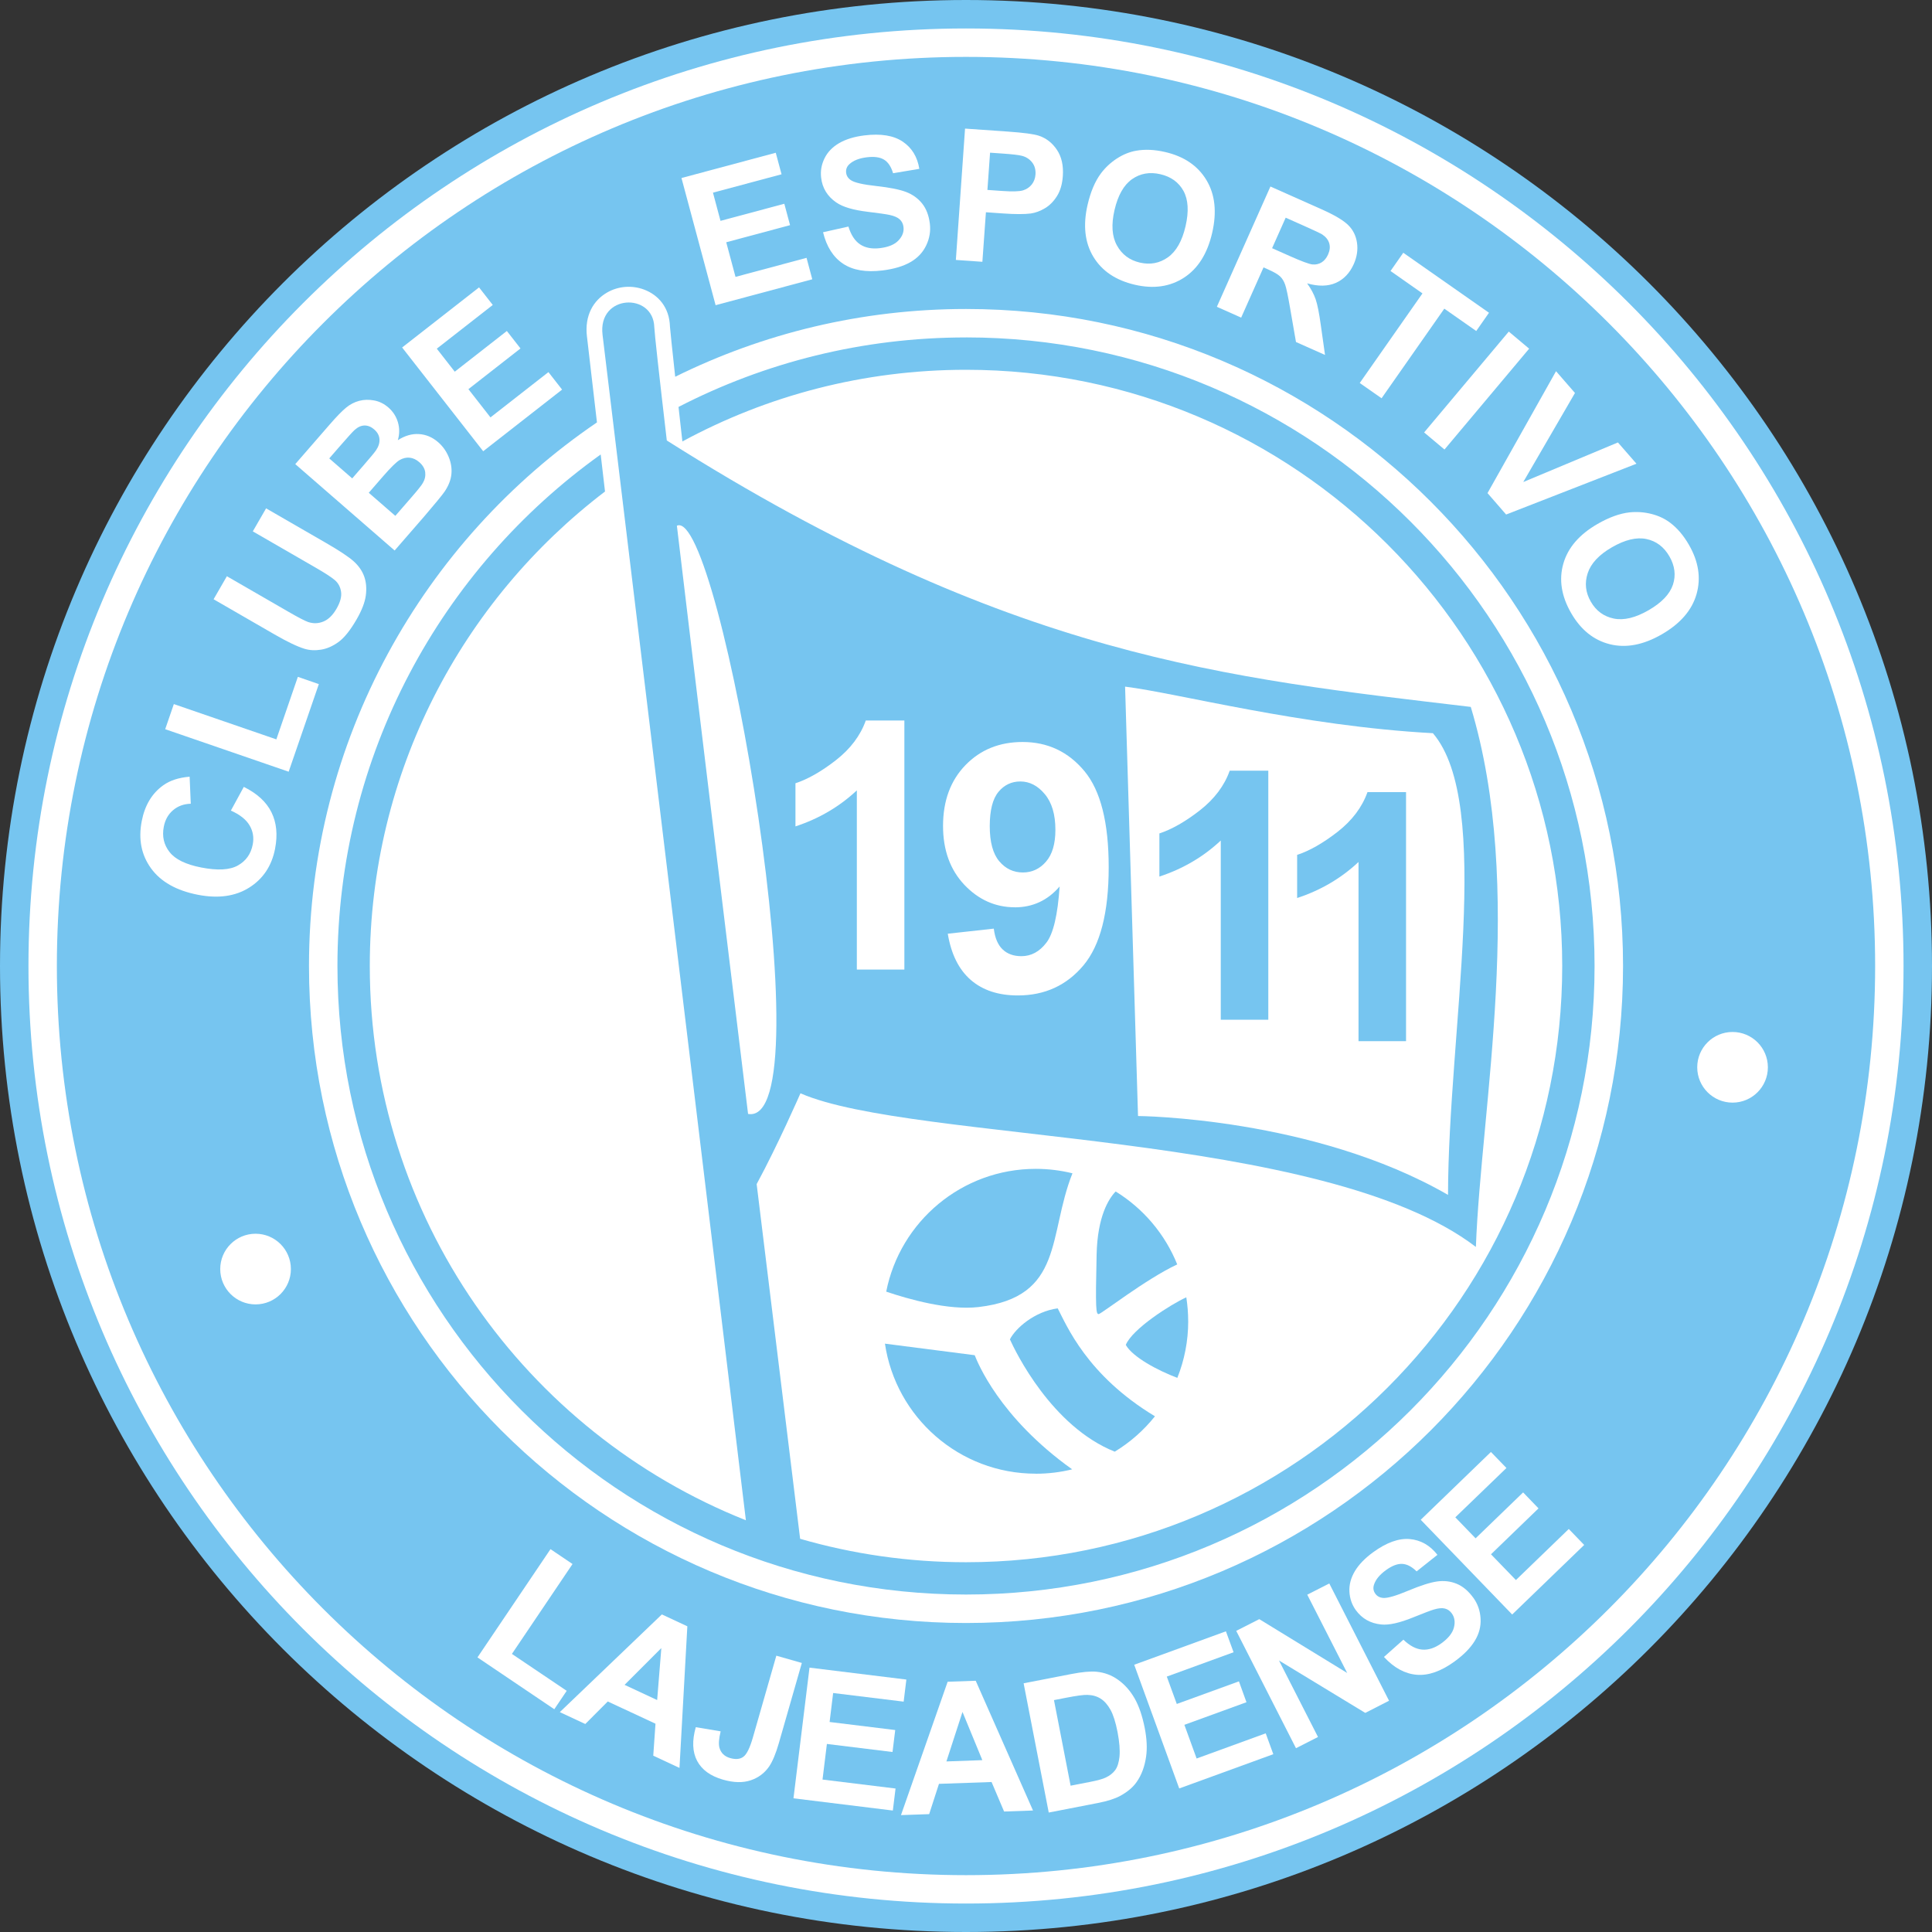 <svg height="300" viewBox="0 0 300 300" width="300" xmlns="http://www.w3.org/2000/svg"><rect x="0" y="0" width="300" height="300" fill="#333333" stroke="none"/><g fill="#fff"><path d="m150 0c-82.828 0-150 67.171-150 150s67.172 150 150 150c82.829 0 150-67.171 150-150s-67.17-150-150-150z" fill="#76c5f0"/><path d="m150 295.58c-80.391 0-145.58-65.19-145.58-145.58s65.193-145.58 145.58-145.58c80.39 0 145.58 65.194 145.58 145.58s-65.19 145.58-145.58 145.58z"/><path d="m150 8.833c-77.951 0-141.17 63.217-141.17 141.17 0 77.951 63.216 141.17 141.17 141.17 77.952 0 141.17-63.215 141.17-141.17 0-77.95-63.22-141.17-141.17-141.17z" fill="#76c5f0"/><path d="m150 252.02c-56.334 0-102.02-45.686-102.02-102.02 0-35.092 17.729-66.049 44.715-84.409l-1.549-13.309h-.002c-.406-3.359 1.048-5.649 3.109-6.849.877-.511 1.858-.803 2.84-.88h.01c.967-.076 1.966.062 2.895.408 2.201.821 3.949 2.754 4.034 5.763.007.279.353 3.549.813 7.779 13.62-6.734 28.95-10.523 45.16-10.523 56.335 0 102.02 45.686 102.02 102.02s-45.68 102.02-102.02 102.02z"/><circle cx="39.683" cy="197.06" r="5.486"/><circle cx="269.03" cy="165.73" r="5.485"/><path d="m150 52.397c-16.085 0-31.262 3.896-44.64 10.791.197 1.775.401 3.601.6 5.362 13.097-7.1 28.099-11.13 44.04-11.13 51.122 0 92.581 41.458 92.581 92.581 0 51.122-41.459 92.581-92.581 92.581-8.938 0-17.581-1.272-25.758-3.638-1.485-12.089-3.964-32.291-6.749-55.077 3.299-6.08 6.802-14.1 6.802-14.1 17.453 7.629 81.188 5.748 104.88 23.856.812-21.825 7.708-55.652-.794-83.854-37.688-4.488-71.461-7.598-124.84-41.371-1.188-10.16-1.909-16.677-1.944-17.608-.154-5.406-8.8-5.133-8.034 1.206l22.257 184.07c-34.208-13.61-58.4-47.02-58.4-86.07 0-30.052 14.33-56.76 36.525-73.675l-.67-5.751c-24.745 17.706-40.878 46.686-40.878 79.426 0 53.896 43.708 97.603 97.602 97.603 53.896 0 97.603-43.707 97.603-97.603 0-53.895-43.7-97.603-97.6-97.603z" fill="#76c5f0"/><path d="m222.5 113.85c9.42 11.027 2.372 46.432 2.349 71.694-20.887-12.05-48.138-12.249-48.138-12.249l-2.008-66.675c8.11 1 27.38 6.13 47.8 7.23z"/><path d="m116.16 172.97c-3.893-31.894-8.153-66.959-11.053-91.335 6.74-3.188 23.32 93.505 11.05 91.335z"/></g><g fill="#76c5f0"><path d="m160.83 228.84c1.948 0 3.841-.236 5.654-.681-11.372-8.121-14.705-16.675-15.134-17.724l-13.937-1.792c1.69 11.42 11.53 20.19 23.42 20.19z"/><path d="m166.53 182.19c-1.824-.45-3.732-.691-5.697-.691-11.496 0-21.079 8.199-23.222 19.066 3.437 1.166 9.655 2.939 14.34 2.393 13.32-1.56 10.75-11.17 14.58-20.77z"/><path d="m179.34 219.92c-10.588-6.381-13.712-14.13-15.1-16.758-3.587.471-6.564 3.103-7.422 4.814.846 1.873 6.453 13.51 16.279 17.438 2.39-1.45 4.5-3.31 6.24-5.49z"/><path d="m184.5 205.17c0-1.266-.101-2.51-.291-3.721-2.367 1.064-8.381 4.891-9.397 7.388 1.063 1.888 4.944 3.96 8.003 5.117 1.09-2.72 1.69-5.69 1.69-8.79z"/><path d="m182.8 196.34c-1.9-4.721-5.277-8.688-9.561-11.329-1.072 1.116-2.819 3.839-2.957 9.78-.199 8.618-.084 9.21.299 9.266.36.04 7.31-5.43 12.22-7.72z"/></g><g fill="#fff"><path d="m202.99 247.62 6.2 12.16-13.65-8.36-3.58 1.82 9.28 18.22 3.42-1.74-6.06-11.88 13.4 8.14 3.69-1.89-9.28-18.21z"/><path d="m120.55 257.09-3.639 12.693c-.457 1.592-.94 2.587-1.451 2.986-.511.402-1.21.474-2.093.221-.874-.251-1.427-.791-1.656-1.619-.149-.547-.086-1.391.192-2.529l-3.863-.643c-.597 2.102-.523 3.848.209 5.23.736 1.389 2.073 2.357 4.013 2.914 1.652.473 3.082.512 4.293.105 1.208-.4 2.168-1.121 2.88-2.154.534-.793 1.04-2.005 1.506-3.629l3.568-12.441-3.96-1.13z"/><path d="m86.916 265.85 3.969 1.852 3.491-3.499 7.408 3.454-.346 4.965 4.072 1.898 1.22-21.988-3.957-1.845-15.844 15.17zm15.124-1.87-5.057-2.357 5.709-5.71-.65 8.07z"/><path d="m42.714 131.78c.419-2.154.231-4.04-.558-5.642-.792-1.609-2.224-2.925-4.299-3.954l-2.006 3.684c1.401.626 2.373 1.393 2.904 2.3.536.909.697 1.901.487 2.98-.283 1.458-1.051 2.54-2.307 3.242-1.253.708-3.15.808-5.687.315-2.393-.465-4.032-1.263-4.917-2.396-.89-1.133-1.188-2.448-.898-3.933.208-1.074.686-1.933 1.435-2.567.75-.641 1.668-.976 2.755-1.007l-.177-4.199c-1.697.145-3.063.587-4.097 1.337-1.75 1.25-2.862 3.104-3.339 5.557-.547 2.813-.063 5.259 1.447 7.342 1.516 2.084 3.941 3.453 7.282 4.103 3.155.613 5.813.238 7.969-1.123 2.151-1.36 3.488-3.37 4.006-6.03z"/><path d="m147.15 261.14-7.246 20.71 4.377-.152 1.521-4.703 8.168-.285 1.945 4.582 4.49-.157-8.896-20.147-4.36.15zm-.19 12.37 2.495-7.68 3.081 7.484-5.58.2z"/><path d="m128.4 270.8 10.19 1.25.42-3.41-10.19-1.25.55-4.5 10.95 1.34.42-3.43-15.04-1.85-2.49 20.29 15.43 1.9.42-3.42-11.34-1.39z"/><path d="m185.81 273.06-1.9-5.23 9.64-3.51-1.17-3.24-9.65 3.51-1.55-4.25 10.37-3.78-1.19-3.25-14.24 5.19 6.99 19.21 14.61-5.32-1.18-3.24z"/><path d="m176.18 263.72c-.688-1.194-1.539-2.154-2.552-2.874-1.008-.726-2.138-1.146-3.381-1.263-.929-.086-2.226.035-3.894.359l-7.406 1.439 3.9 20.069 7.623-1.481c1.498-.291 2.668-.664 3.506-1.123 1.12-.615 1.967-1.332 2.533-2.156.759-1.082 1.244-2.404 1.462-3.959.179-1.277.106-2.741-.214-4.391-.37-1.89-.9-3.43-1.58-4.63zm-2.34 9.01c-.101.951-.324 1.668-.683 2.145-.358.478-.851.86-1.474 1.15-.479.229-1.285.448-2.417.668l-3.023.589-2.582-13.29 1.817-.354c1.654-.322 2.773-.477 3.363-.455.789.016 1.476.208 2.063.579.581.366 1.091.942 1.527 1.721.434.779.803 1.938 1.105 3.489.29 1.53.39 2.79.3 3.74z"/><path d="m49.509 106.23-3.258-1.13-3.341 9.71-15.916-5.48-1.343 3.9 19.173 6.6z"/><path d="m79.489 256.82 9.413-13.96-3.422-2.31-11.339 16.81 11.93 8.05 1.927-2.86z"/><path d="m196.2 41.521.761.339c.87.387 1.47.738 1.808 1.055.336.322.6.747.788 1.285.188.537.442 1.744.766 3.628l.917 5.28 4.51 2.008-.66-4.661c-.255-1.853-.52-3.18-.795-3.985-.277-.806-.719-1.628-1.324-2.47 1.745.495 3.237.467 4.464-.077 1.229-.548 2.159-1.524 2.782-2.925.491-1.104.658-2.203.498-3.306-.162-1.099-.625-2.017-1.379-2.756-.756-.737-2.129-1.551-4.124-2.44l-7.94-3.535-8.316 18.677 3.774 1.68zm3.44-7.719 2.939 1.309c1.529.682 2.438 1.112 2.725 1.287.566.377.932.832 1.096 1.367.162.537.107 1.116-.174 1.747-.249.561-.587.968-1.006 1.23-.422.26-.893.368-1.41.321-.52-.05-1.684-.479-3.492-1.285l-2.787-1.241 2.11-4.735z"/><path d="m214.53 61.842 9.74-13.913 4.96 3.47 1.98-2.835-13.31-9.317-1.98 2.834 4.96 3.478-9.74 13.913z"/><path d="m219.11 58.61h20.445v4.127h-20.445z" transform="matrix(-.643 .766 -.766 -.643 423.228 -76.011)"/><path d="m233.87 79.896 20.24-7.889-2.88-3.304-14.7 6.148 8.03-13.83-2.94-3.38-10.64 18.928z"/><path d="m126.13 43.368-.89-3.33-11.03 2.956-1.44-5.375 9.91-2.657-.89-3.323-9.91 2.656-1.17-4.378 10.65-2.854-.9-3.343-14.64 3.923 5.3 19.748z"/><path d="m65.842 80.229c1.712-1.999 2.767-3.284 3.163-3.848.628-.911.99-1.82 1.085-2.728.094-.908-.05-1.816-.426-2.718-.38-.904-.923-1.659-1.624-2.268-.891-.775-1.885-1.197-2.987-1.265-1.094-.069-2.192.25-3.28.951.276-.927.283-1.849.02-2.766-.267-.912-.762-1.684-1.485-2.312-.665-.578-1.405-.944-2.215-1.093-.814-.152-1.582-.133-2.317.061s-1.414.544-2.036 1.057c-.625.509-1.468 1.378-2.531 2.599l-5.361 6.169 15.429 13.413zm-11.148-5.945-3.568-3.102 1.555-1.789c1.274-1.466 2.063-2.337 2.369-2.615.511-.464 1.03-.7 1.56-.707.526-.003 1.027.205 1.504.621.5.434.771.935.81 1.505.041.572-.142 1.151-.543 1.735-.22.326-.858 1.096-1.914 2.311zm4.754-.282c1.23-1.416 2.105-2.277 2.621-2.573.516-.295 1.035-.413 1.555-.357.516.058 1.008.283 1.472.686.546.474.856 1.003.931 1.578.069.573-.05 1.131-.37 1.667-.198.357-.788 1.094-1.766 2.219l-2.504 2.881-4.125-3.584z"/><path d="m87.281 60.498-2.121-2.716-8.999 7.031-3.426-4.385 8.088-6.319-2.119-2.712-8.088 6.319-2.789-3.572 8.691-6.79-2.131-2.727-11.944 9.331 12.588 16.111z"/><path d="m153.08 32.958 2.682.188c1.867.131 3.299.131 4.295.005.733-.106 1.469-.379 2.201-.815.736-.44 1.357-1.069 1.873-1.892.516-.818.816-1.856.904-3.11.113-1.62-.189-2.972-.905-4.053-.717-1.08-1.652-1.814-2.8-2.2-.745-.257-2.371-.477-4.873-.652l-6.606-.461-1.426 20.395 4.118.288.55-7.693zm.65-9.25 1.99.139c1.48.104 2.466.216 2.954.346.655.165 1.189.508 1.588 1.018.403.515.579 1.142.528 1.883-.042.603-.237 1.119-.577 1.553-.345.434-.796.736-1.357.912-.56.175-1.655.204-3.278.091l-2.252-.158.41-5.784z"/><path d="m176.22 44.216c2.922.675 5.469.305 7.638-1.105 2.168-1.414 3.625-3.726 4.366-6.944.749-3.242.453-5.978-.89-8.204-1.342-2.23-3.479-3.68-6.416-4.358-1.621-.375-3.11-.446-4.477-.204-1.022.174-2.017.575-2.987 1.197-.97.625-1.798 1.396-2.485 2.303-.926 1.237-1.621 2.87-2.089 4.901-.731 3.168-.435 5.86.897 8.073 1.34 2.208 3.49 3.657 6.45 4.341zm-3.16-11.591c.53-2.296 1.437-3.89 2.708-4.793 1.279-.901 2.748-1.164 4.408-.78 1.655.383 2.856 1.251 3.6 2.605.736 1.357.845 3.174.318 5.457-.533 2.31-1.447 3.92-2.738 4.839-1.299.922-2.75 1.193-4.35.824-1.604-.371-2.792-1.256-3.567-2.661-.78-1.405-.9-3.238-.38-5.491z"/><path d="m129.88 31.449c.981.686 2.604 1.167 4.867 1.44 1.758.216 2.89.375 3.388.486.734.159 1.262.392 1.582.698.325.3.517.69.576 1.171.091.747-.164 1.44-.767 2.08-.597.645-1.56 1.045-2.878 1.207-1.247.153-2.274-.042-3.083-.576-.813-.538-1.421-1.461-1.822-2.774l-3.94.882c.543 2.236 1.578 3.864 3.098 4.88 1.521 1.017 3.563 1.367 6.129 1.052 1.762-.217 3.205-.644 4.327-1.285 1.12-.636 1.938-1.504 2.461-2.599.523-1.091.711-2.221.568-3.384-.157-1.281-.558-2.325-1.204-3.133-.651-.808-1.481-1.4-2.498-1.789-1.016-.384-2.55-.69-4.602-.917-2.051-.223-3.364-.522-3.932-.894-.448-.29-.701-.677-.761-1.158-.064-.524.101-.972.497-1.337.611-.573 1.517-.929 2.708-1.076 1.153-.141 2.045-.021 2.678.367.632.383 1.102 1.088 1.405 2.11l4.074-.682c-.296-1.858-1.153-3.263-2.576-4.226-1.427-.957-3.408-1.279-5.96-.966-1.56.192-2.857.591-3.906 1.194-1.043.608-1.805 1.397-2.279 2.367-.476.974-.65 1.973-.523 3.008.18 1.608.97 2.891 2.36 3.854z"/><path d="m47.308 100.75c.777.234 1.625.278 2.541.13.916-.147 1.82-.542 2.716-1.191s1.83-1.818 2.807-3.508c.809-1.401 1.288-2.641 1.432-3.718.142-1.073.062-2.048-.241-2.916-.306-.87-.839-1.65-1.605-2.351-.767-.7-2.213-1.662-4.34-2.89l-9.3-5.369-2.063 3.574 9.795 5.654c1.401.81 2.375 1.437 2.917 1.895.543.451.876 1.055.99 1.809.12.755-.118 1.641-.703 2.655-.576.998-1.249 1.659-2.023 1.981-.768.321-1.561.352-2.375.085-.5-.172-1.515-.699-3.036-1.577l-9.589-5.536-2.063 3.575 9.444 5.452c1.983 1.146 3.546 1.896 4.696 2.246z"/><path d="m262.25 84.588c-.833-1.443-1.797-2.58-2.905-3.414-.825-.629-1.797-1.084-2.912-1.369-1.12-.283-2.247-.361-3.38-.246-1.535.166-3.205.771-5.01 1.814-2.816 1.626-4.582 3.679-5.292 6.161-.706 2.479-.302 5.039 1.22 7.673 1.498 2.597 3.508 4.208 6.016 4.832 2.514.621 5.197.111 8.058-1.541 2.882-1.664 4.681-3.747 5.394-6.246.71-2.504.32-5.056-1.19-7.665zm-2.48 6.209c-.489 1.465-1.746 2.783-3.774 3.955-2.053 1.185-3.854 1.615-5.407 1.297-1.558-.319-2.745-1.196-3.566-2.618-.824-1.426-.987-2.9-.487-4.424.501-1.521 1.754-2.865 3.756-4.021 2.041-1.178 3.824-1.604 5.354-1.288 1.532.32 2.723 1.215 3.576 2.691.85 1.471 1.03 2.942.55 4.408z"/><path d="m133.05 150.55h7.38v-38.673h-5.99c-.834 2.349-2.385 4.402-4.645 6.169-2.26 1.757-4.358 2.95-6.277 3.578v6.698c3.659-1.202 6.833-3.067 9.532-5.595v27.814z"/><path d="m157.58 140.89c2.779 0 5.104-1.077 6.958-3.238-.296 4.421-.978 7.326-2.054 8.725-1.066 1.399-2.358 2.098-3.881 2.098-1.211 0-2.18-.349-2.916-1.049-.734-.7-1.192-1.775-1.371-3.228l-7.146.789c.529 3.183 1.721 5.577 3.577 7.182 1.857 1.605 4.286 2.403 7.3 2.403 4.187 0 7.585-1.561 10.194-4.672 2.608-3.121 3.917-8.195 3.917-15.244 0-6.913-1.252-11.88-3.756-14.902-2.51-3.021-5.711-4.537-9.621-4.537-3.586 0-6.545 1.201-8.859 3.586-2.322 2.395-3.487 5.542-3.487 9.451 0 3.748 1.103 6.788 3.299 9.129 2.2 2.32 4.82 3.5 7.85 3.5zm-2.54-17.93c.896-1.076 2.036-1.614 3.398-1.614 1.435 0 2.708.654 3.802 1.972 1.096 1.31 1.642 3.157 1.642 5.542 0 2.169-.484 3.819-1.462 4.941-.969 1.12-2.17 1.676-3.586 1.676-1.471 0-2.699-.583-3.676-1.749-.978-1.157-1.471-2.986-1.471-5.47.01-2.46.46-4.23 1.36-5.3z"/><path d="m228.76 248.08c-.757-1.043-1.615-1.762-2.572-2.154-.961-.393-1.975-.508-3.052-.354-1.075.156-2.565.632-4.47 1.429-1.902.799-3.194 1.174-3.872 1.125-.532-.037-.942-.252-1.227-.645-.312-.428-.384-.899-.214-1.41.256-.799.877-1.549 1.848-2.254.938-.682 1.777-1.01 2.52-.978.738.028 1.49.417 2.252 1.165l3.232-2.572c-1.159-1.482-2.591-2.295-4.302-2.447-1.71-.145-3.602.534-5.681 2.045-1.271.924-2.214 1.902-2.838 2.938-.617 1.037-.902 2.096-.846 3.174.057 1.084.388 2.043 1 2.887.953 1.31 2.267 2.049 3.943 2.22 1.189.122 2.844-.242 4.955-1.101 1.641-.664 2.709-1.074 3.199-1.218.72-.217 1.293-.269 1.723-.156.429.104.785.353 1.07.745.441.609.555 1.339.339 2.19-.212.853-.858 1.671-1.933 2.45-1.016.739-2.01 1.066-2.977.992-.972-.076-1.951-.59-2.938-1.543l-3.018 2.682c1.56 1.691 3.253 2.613 5.075 2.766 1.824.153 3.778-.532 5.871-2.053 1.437-1.043 2.491-2.115 3.16-3.22.674-1.1.968-2.256.895-3.468-.07-1.21-.45-2.29-1.14-3.24z"/><path d="m235.39 245.35-3.87-4 7.38-7.13-2.39-2.48-7.38 7.13-3.15-3.26 7.94-7.66-2.41-2.49-10.9 10.53 14.2 14.71 11.18-10.8-2.39-2.48z"/></g><g fill="#76c5f0"><path d="m189.56 158.34h7.381v-38.672h-5.989c-.835 2.349-2.386 4.403-4.645 6.168-2.261 1.758-4.358 2.951-6.278 3.579v6.698c3.658-1.202 6.834-3.067 9.531-5.595v27.817z"/><path d="m210.95 161.67h7.38v-38.672h-5.988c-.835 2.349-2.386 4.403-4.645 6.169-2.262 1.758-4.359 2.951-6.279 3.578v6.698c3.659-1.201 6.834-3.066 9.532-5.595v27.813z"/></g></svg>